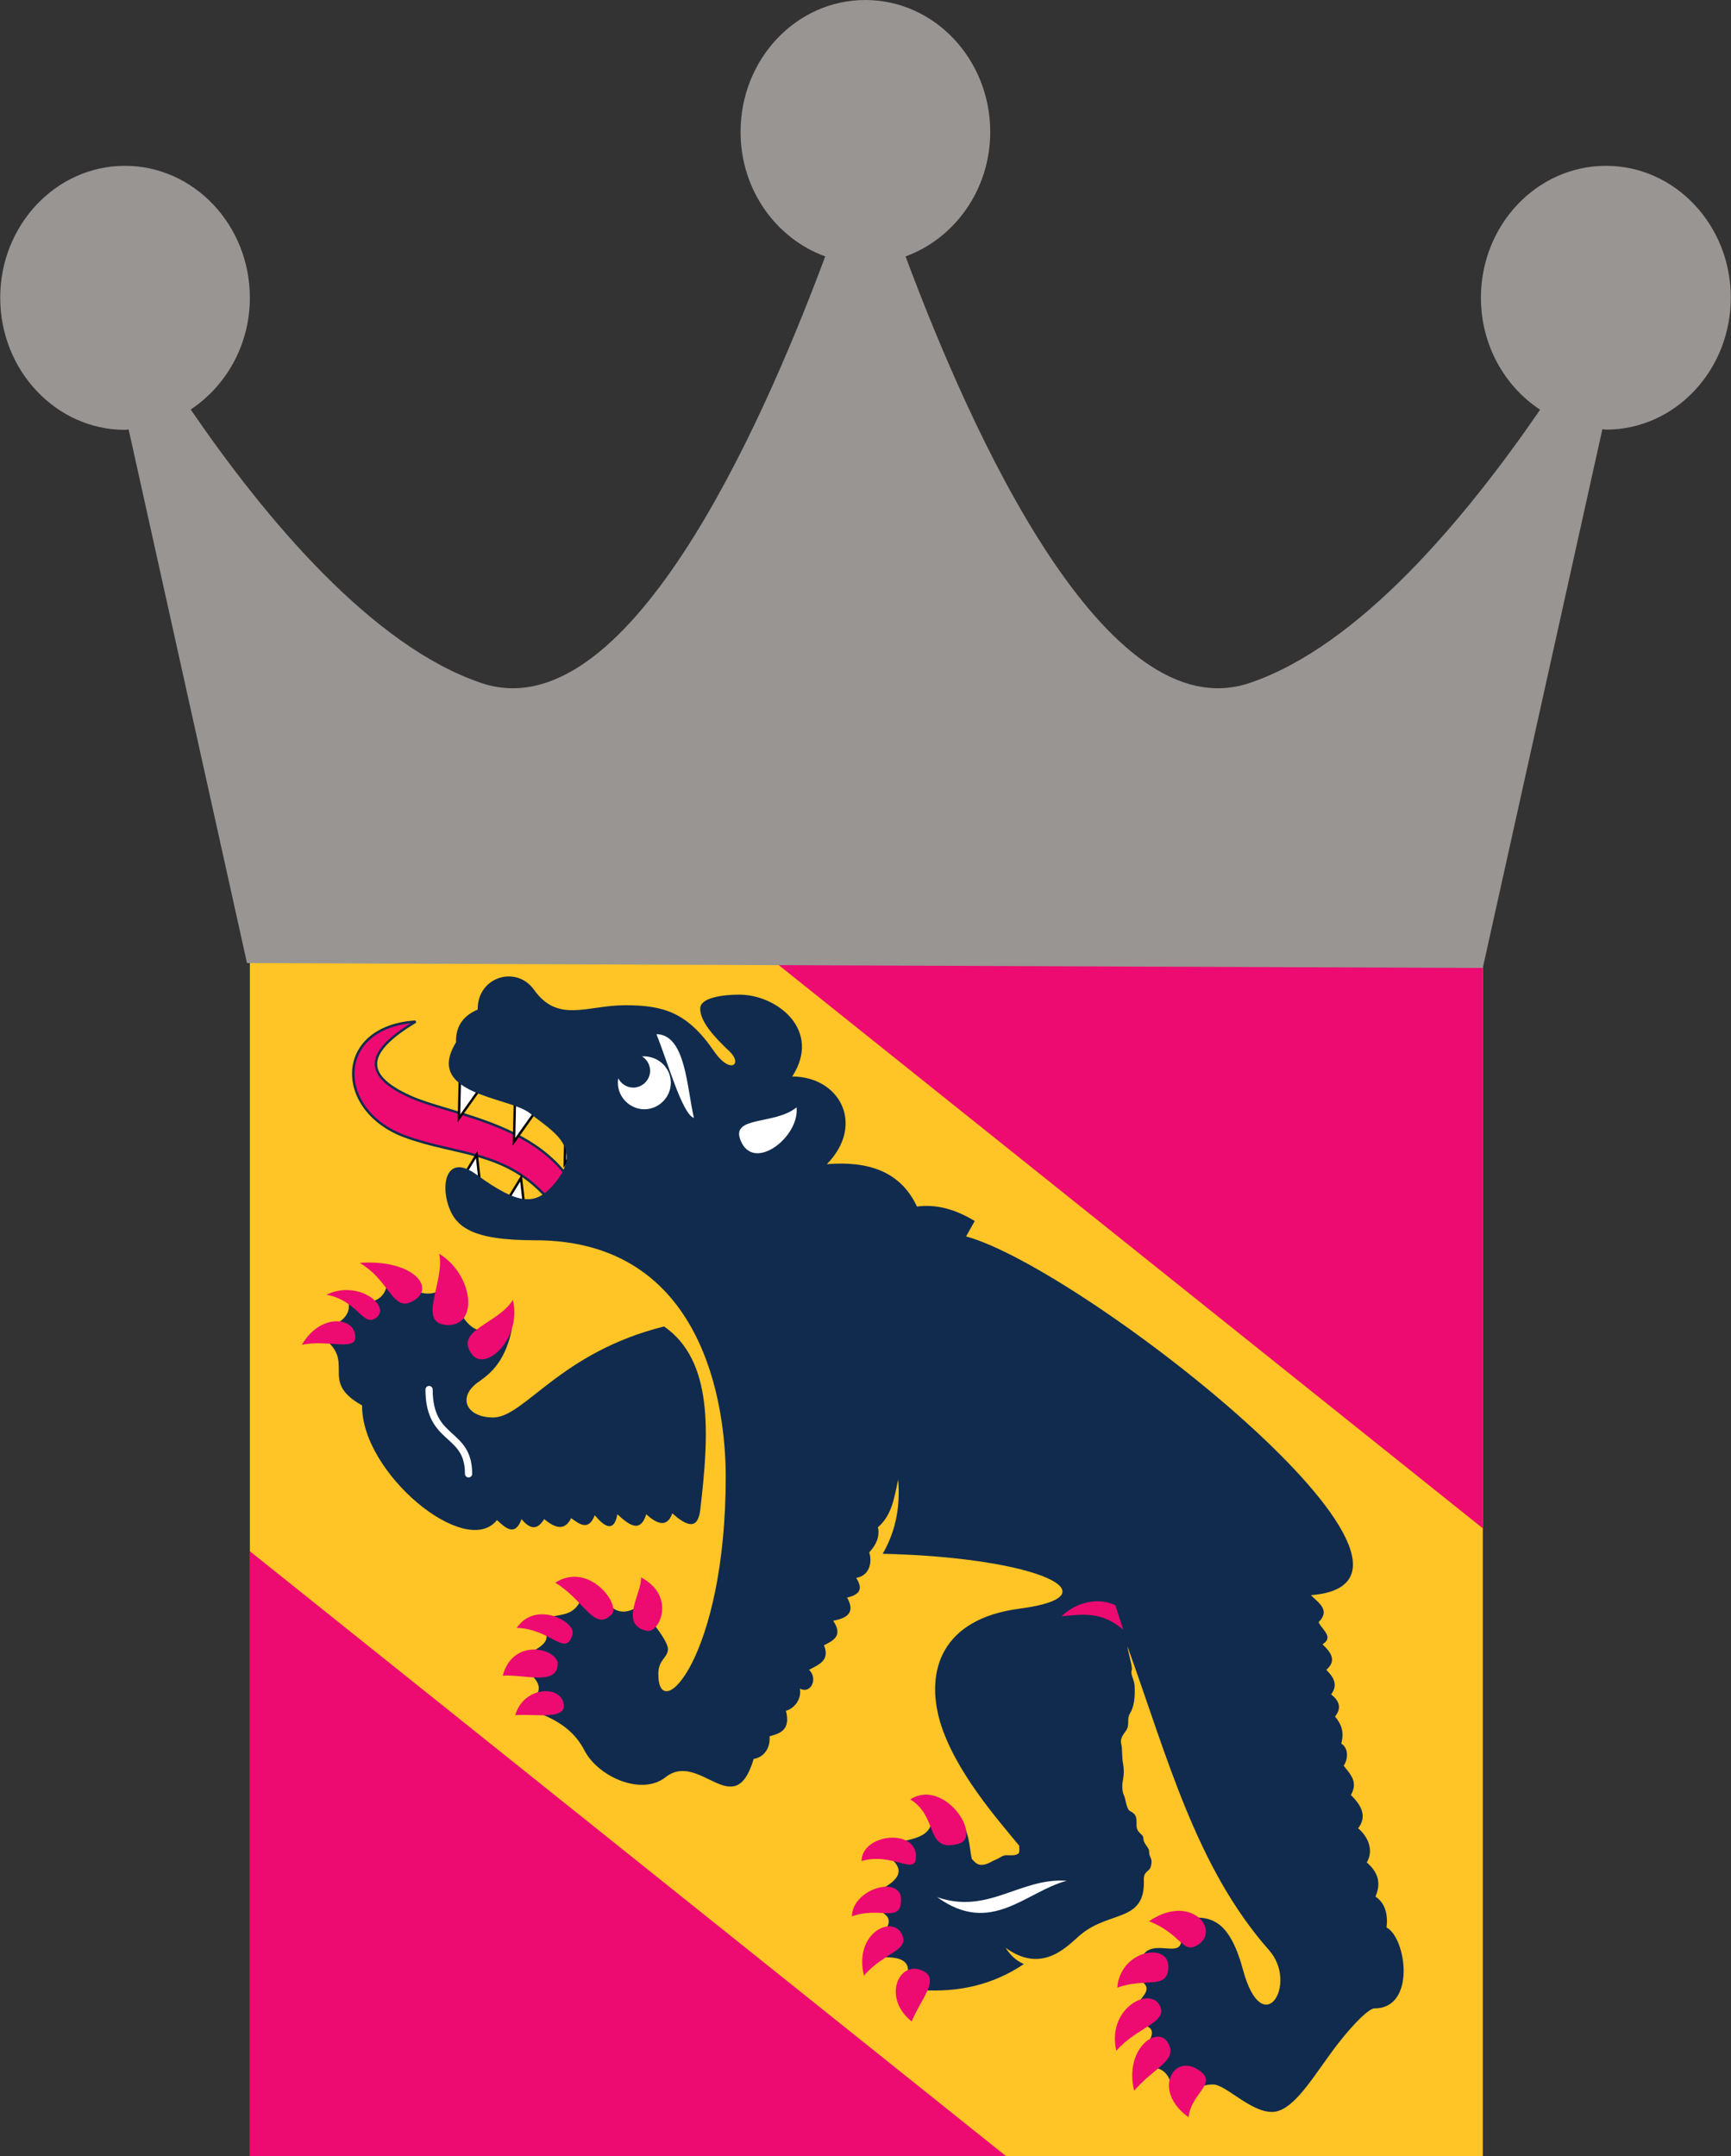<svg xmlns="http://www.w3.org/2000/svg" viewBox="-121.6 -449.4 842.4 1049.4"><rect x="-121.6" y="-449.4" width="842.4" height="1049.4" fill="#333333" stroke="none"/><path fill="#FFC425" d="M0 0h600.013v600.013H0z"/><path fill="#ED0A71" stroke="#102B4E" stroke-width="1.172" d="M155.412 124.45l-9.14 11.017c-20.86-25.313-45.236-22.266-71.018-31.875-33.985-12.657-34.22-53.205 5.39-55.783-22.03 13.36-28.124 25.078-2.577 36.562 18.047 8.204 58.36 12.422 77.345 40.08z"/><path fill="#102B4E" d="M219.164 285.47c4.453-37.5 6.328-72.657-17.58-89.298-50.86 12.656-67.97 44.297-83.204 44.297-12.656 0-17.578-9.376-7.734-16.876 4.22-3.047 13.36-8.438 16.875-26.25l-7.733 1.17c-15.47 3.048-19.688-13.124-22.266-23.905-12.187 13.358-23.906-.94-30.938-5.86 2.344 14.062-7.03 19.218-19.687 12.42 5.156 11.252-6.33 14.064-13.595 18.986 20.392 12.89-.937 22.032 21.33 34.454-.47 32.813 50.39 75.002 65.625 55.782 4.454 4.22 8.907 7.97 11.954-.468 4.218 5.156 7.733 5.39 11.015 0 5.156 4.218 9.844 6.093 13.125-.47 4.22 3.048 8.438 6.33 11.485-1.405 4.922 5.858 9.375 8.436 11.015-.47 5.39 4.922 11.016 9.61 14.063 0 6.33 5.86 10.547 5.625 12.657-.47 6.797 6.095 12.422 8.44 13.594-1.64z"/><path fill="#ED0A71" d="M25.332 205.078c12.187-2.578 25.78 3.047 26.016-3.516 0-10.312-17.11-11.953-26.016 3.516zM37.285 180.703c14.766 2.812 17.578 15 23.438 11.72 9.14-5.158-7.266-19.455-23.438-11.72zM53.457 165.233c14.766 8.673 15.938 23.907 25.548 18.75 12.422-6.562 0-20.625-25.548-18.75zM92.13 160.78c3.047 13.83-11.72 34.688 4.687 34.688 14.766-.234 11.485-24.844-4.687-34.688zM127.99 183.28c-7.5 11.954-29.063 14.767-19.688 26.72 6.797 8.203 24.14-8.203 19.688-26.72z"/><path fill="none" stroke="#FFF" stroke-width="3.516" stroke-linecap="round" d="M87.208 226.875c0 25.782 19.22 19.923 19.22 41.017"/><path fill="#FFF" stroke="#000" stroke-width="1.172" d="M102.208 74.528l-.47 20.39 11.486-16.17M129.002 85.91l-.47 20.392L140.02 90.13M153.706 96.675l-.47 20.39 11.486-16.17M104.552 122.108l5.86-9.61 1.64 14.532M126.08 133.49l5.86-9.61 1.64 14.532"/><path fill="#102B4E" d="M435.028 464.77c1.172 21.564-16.172 15.47-30.47 27.19-5.86 4.687-18.28 20.156-36.797 6.562 2.11 3.28 4.688 6.094 8.907 7.97-15 10.077-31.64 13.827-49.688 12.655l-6.798-7.97c.703-4.92-1.407-8.436-12.89-7.968l1.405-11.954c2.11-3.75 4.922-7.735-3.28-11.016l-3.283-7.734c15.235-6.563 16.407-11.954 9.61-17.58l3.984-7.733c7.5-1.64 15.47-3.047 15.938-10.08l14.063.47c4.92 3.28 4.687 17.11 5.86 18.047 1.405 1.407 2.342 2.578 4.452 2.578 2.812 0 4.687-1.64 7.03-2.578 1.876-.703 3.282-2.344 5.626-2.11 2.344 0 3.516.235 5.157-.702 1.172-.703.234-3.516.703-3.75-10.547-12.89-31.407-36.33-38.673-60.47-7.266-25.08.938-50.158 38.673-55.08 46.64-6.094 11.25-24.844-66.564-26.72 7.266-12.656 8.438-25.312 7.5-36.094-1.875 8.438-2.813 17.11-9.844 23.204.938 3.985-.47 8.203-4.22 12.188 1.642 5.39-.233 11.484-6.327 12.422 2.344 3.984 3.516 7.735-4.453 9.61 4.22 7.5-.235 10.078-6.797 11.25 4.922 7.266.234 9.61-4.454 11.953 3.046 7.5-2.58 9.376-7.266 11.955 4.453 4.218.937 11.953-4.454 9.14.938 5.39-3.046 9.844-6.797 10.782 2.344 9.14-2.578 11.016-7.968 12.422.468 6.093-3.047 10.312-7.735 11.015-9.375 31.64-26.25-4.22-42.892 8.906-11.484 9.142-32.578 0-39.375-12.89-3.75-7.265-9.844-13.594-22.266-18.28l-2.58-7.267c4.455-4.22 2.814-8.438-3.046-12.89l-.467-8.204c5.39-3.048 11.72-5.86 9.375-11.017l.47-6.797c5.858-2.344 12.89-.47 16.64-8.907l11.953.468c5.392 6.797 10.782 6.094 16.173 2.578 0 0 14.297 15.47 14.297 20.86 0 4.22-4.687 4.922-4.687 12.188 0 25.547 32.813-8.203 32.813-96.096 0-33.985-10.313-115.08-92.815-115.08-31.17 0-39.374-6.563-42.656-18.516-3.047-11.25.938-23.204 14.297-13.36 20.627 15 28.596 15 37.502 4.688 15.47-18.048-1.406-26.25-11.72-34.69-10.077-7.968-51.562-8.905-35.86-34.453-.233-7.03 2.814-12.656 10.548-15.937-.234-15.938 18.75-21.798 27.423-9.61 11.72 16.407 25.782 7.5 44.298 7.5 18.517 0 30.236 3.28 43.36 22.5 7.735 11.25 14.064 6.33 7.5 0-8.202-7.734-14.296-14.765-14.296-20.86 0-5.624 11.953-6.796 18.985-6.796 18.515 0 40.312 17.344 25.78 39.844 23.204 0 35.626 23.438 16.876 42.658 20.156-1.64 35.86 3.515 43.83 20.625 8.905-1.17 18.046.94 28.124 7.032l-4.218 7.5c57.188 15.704 251.02 168.05 167.816 174.614 3.75 3.75 9.61 7.265 3.75 13.125 1.406 3.517 7.734 7.267 1.875 10.782 4.22 3.985 7.03 7.97 1.875 12.423 3.516 3.515 5.86 7.265 2.344 11.953 4.453 3.516 4.922 7.03 1.875 10.78 2.812 3.283 4.687 7.267 3.047 13.127 3.984 2.578 3.047 8.203 1.17 10.78 3.048 3.986 7.267 7.736 3.517 14.298 5.626 5.39 7.736 10.782 3.517 16.173 3.75 3.047 8.203 9.844 4.22 16.64 5.155 4.454 7.265 9.61 4.218 16.642 5.156 3.28 6.093 9.61 5.39 15 9.61 4.922 14.532 39.376-5.86 39.376-3.28 0-13.593 11.016-22.265 23.203-9.61 13.36-18.282 27.188-27.657 27.188-10.547 0-22.5-13.36-28.594-13.36-7.033 0-8.674 3.516-8.674 3.516l-12.187-4.92c-1.408-4.22-4.22-6.563-8.44-6.798l-3.046-11.015c2.813-4.22 4.453-8.204-1.406-9.61l-3.282-10.313c2.58-3.75 8.204-7.734 1.407-11.484l.703-10.782c4.687-11.25 21.094 1.875 19.22-10.547l1.874-9.14c10.782-.47 21.094-1.64 28.36 25.313 9.61 35.392 27.188 6.797 12.657-9.61-35.626-40.313-49.69-94.69-68.908-147.893.233 2.578 2.577 10.078 2.108 11.485-.703 2.812 1.172 4.218 1.407 7.968.234 5.39-.235 10.08-2.344 13.36-1.406 2.344-.234 5.39-1.406 7.5-.937 1.875-3.515 3.985-2.812 7.032.703 2.578.234 6.562.937 9.844.468 2.577.468 5.155 0 7.5-.47 2.343-.704 5.624.468 7.968.703 1.406 1.172 6.562 2.813 7.5 3.282 1.64 3.282 3.047 3.282 7.03 0 3.75 3.28 4.22 3.28 6.095 0 3.047 2.814 4.453 2.814 6.563 0 3.516 1.875 2.812.937 7.03-.468 2.345-2.578 2.58-3.28 4.69l-.235 1.405z"/><path fill="#ED0A71" d="M129.162 385.316c10.078-.703 26.72 2.813 23.204-6.797-3.047-7.97-19.454-6.33-23.204 6.796zM123.068 366.097c10.078-.703 26.016 4.922 26.72-5.156.937-7.734-21.564-14.062-26.72 5.157zM129.865 342.893c16.407.235 23.907 14.766 27.188 3.047 1.64-6.093-18.047-16.64-27.188-3.047zM148.615 320.862c14.063 8.437 18.985 24.14 27.423 15.47 4.687-4.454-10.782-26.017-27.423-15.47zM190.335 318.284c.703 7.265-11.016 22.97 2.813 26.016 6.094 1.406 14.53-16.876-2.813-26.016z"/><path fill="#FFF" d="M204.867 77.575c0 7.032-5.86 12.89-12.89 12.89s-12.892-5.858-12.892-12.89 5.86-12.89 12.89-12.89c7.267.234 12.892 5.86 12.892 12.89z"/><path fill="#102B4E" d="M194.788 71.716c0 4.453-3.75 8.203-8.203 8.203-4.453 0-8.203-3.75-8.203-8.204s3.75-8.203 8.203-8.203 8.203 3.75 8.203 8.203z"/><path fill="#FFF" d="M197.835 53.903c5.625 13.828 12.657 39.14 18.282 40.782-3.516-14.766-3.985-40.548-18.282-40.782zM266.04 89.53c-10.313 8.67-32.345 3.983-27.188 16.17 6.328 15.704 28.828-1.874 27.188-16.17z"/><path fill="#ED0A71" d="M321.353 426.333c14.063 8.437 7.032 26.25 23.673 21.563 11.72-3.282-7.032-32.11-23.673-21.563zM297.68 456.333c15.47-4.453 26.486 7.735 26.486-2.343 0-13.594-26.25-11.016-26.485 2.343zM292.994 483.287c13.594-5.156 23.906 3.75 23.906-8.203 0-11.954-23.672-5.39-23.906 8.203zM298.853 512.116c10.078-11.72 23.204-12.188 18.047-20.86-5.156-8.438-22.97.703-18.047 20.86zM322.057 534.382c4.687-11.016 13.594-20.39 5.86-24.376-11.72-6.328-20.626 12.657-5.86 24.376zM456.825 581.024c1.406-12.657 15.704-16.64 3.75-23.673-11.72-6.56-21.094 11.25-3.75 23.674zM430.34 568.133c10.08-11.72 21.563-14.766 16.407-23.438-5.157-8.672-21.33 3.047-16.407 23.438zM421.668 548.68c10.078-11.72 26.016-13.83 20.86-22.5-5.156-8.673-25.547 2.108-20.86 22.5zM422.137 517.975c13.828-5.156 24.844 1.407 24.844-10.312 0-11.954-23.437-7.97-24.843 10.312zM437.606 485.63c16.172 6.33 16.172 16.642 24.14 11.25 10.548-7.5-4.218-24.843-24.14-11.25z"/><path fill="#FFF" d="M334.48 473.912c26.25 18.985 42.89-2.578 63.047-7.97-22.735-1.64-38.204 16.642-63.048 7.97z"/><path fill="#ED0A71" d="M0 305.632v294.38h367.977L0 305.633z"/><g><path fill="#ED0A71" d="M0 305.632v294.38h367.977L0 305.633z"/></g><path fill="#ED0A71" d="M425 343.7l-3.8-11.8c-7.2-3.7-18.1-2.4-26.2 5.3 10.5-.9 19.3-2.5 30 6.5z"/><g><path fill="#ED0A71" d="M600 294.4V0H232l368 294.4z"/></g><g><path fill="#989593" d="M660-368.7c-33.7 0-60.9 28.8-60.9 64.2 0 23 11.5 43.1 28.8 54.5-36.6 53.3-88.2 115.1-141.4 133-70 23.6-135.3-121.4-167.4-207.6 23.8-8.7 41.2-32.4 41.2-60.6 0-35.4-27.2-64.2-60.8-64.2-33.5 0-60.7 28.7-60.7 64.2 0 28.2 17.3 51.9 41.2 60.6-32.1 86.1-97.3 231.2-167.4 207.6C59.4-135 7.7-196.8-28.8-250.1-11.6-261.5 0-281.5 0-304.5c0-35.4-27.3-64.2-60.8-64.2s-60.7 28.8-60.7 64.2c0 35.5 27.3 64.3 60.7 64.3.7 0 1.2-.2 1.8-.2L-1.4 19.3 600 21.7l58.2-262.2c.6 0 1.2.2 1.8.2 33.4 0 60.7-28.7 60.7-64.3 0-35.3-27.2-64.1-60.7-64.1z"/></g></svg>